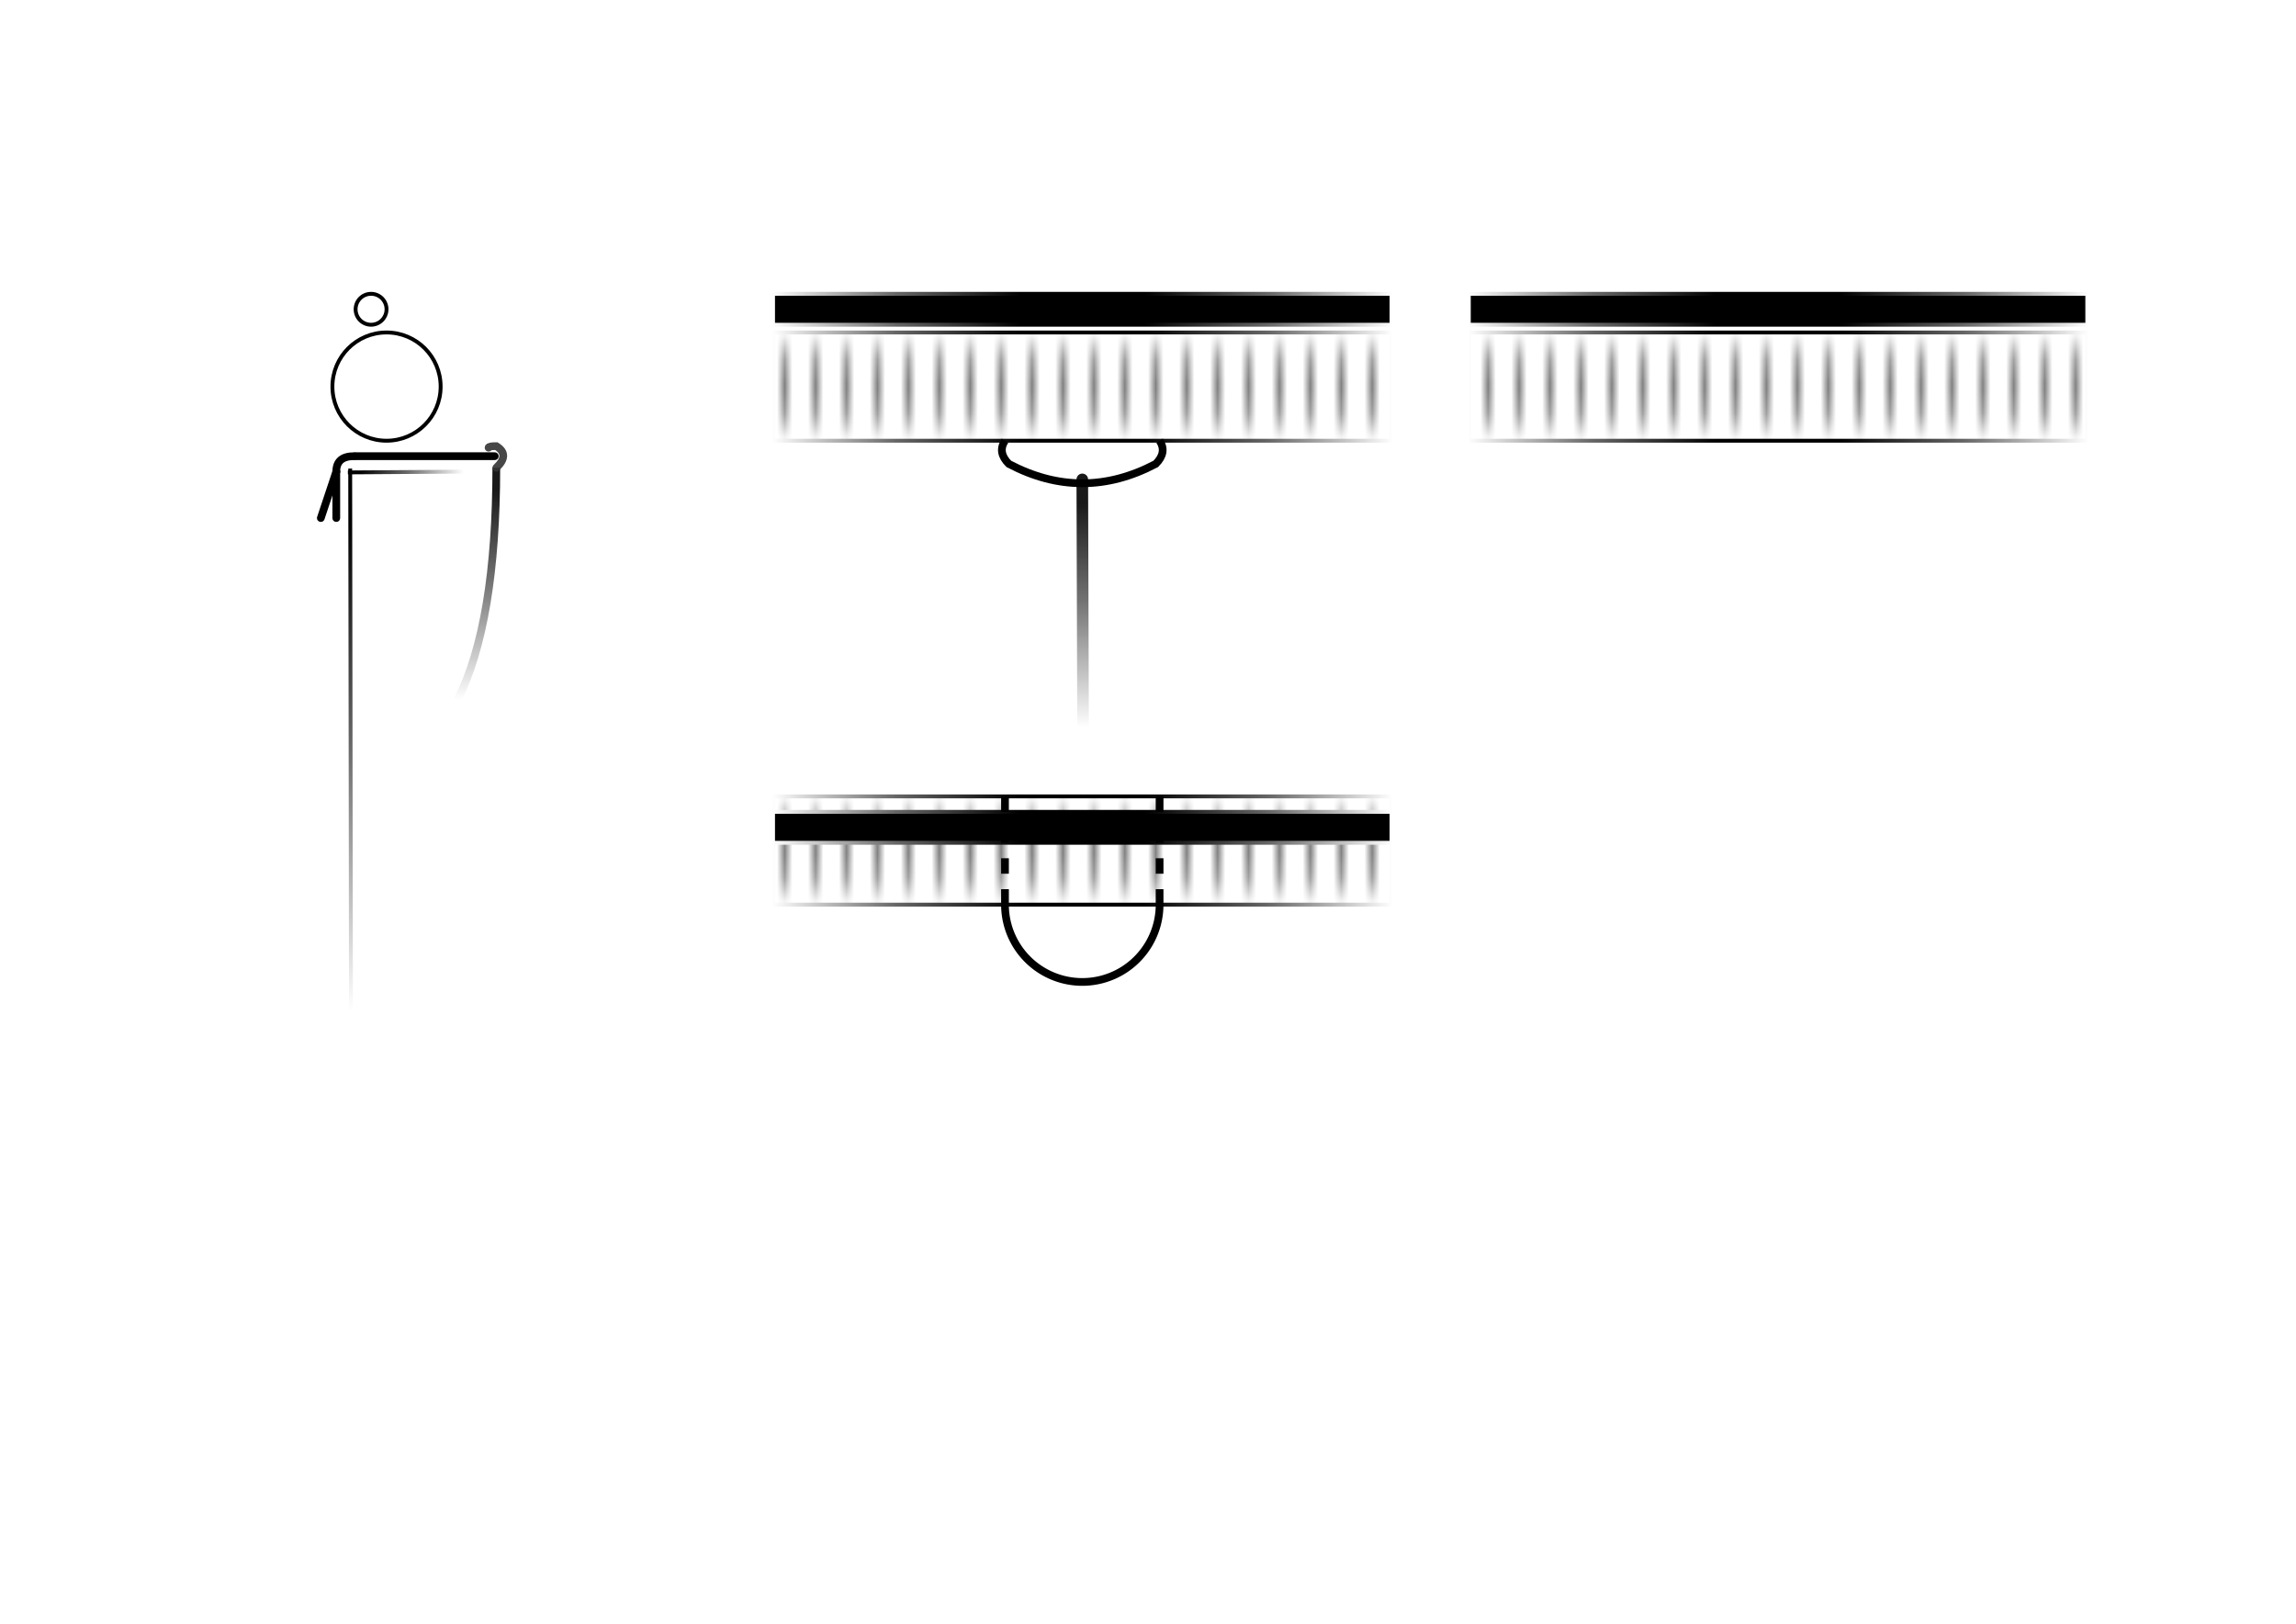 <?xml version="1.0" encoding="UTF-8"?>
<!DOCTYPE svg
  PUBLIC "-//W3C//DTD SVG 1.1//EN" "http://www.w3.org/Graphics/SVG/1.1/DTD/svg11.dtd">
<svg xmlns="http://www.w3.org/2000/svg" xmlns:xlink="http://www.w3.org/1999/xlink" x="0" y="0"
    width="297mm" height="210mm" viewBox="0 0 297 210" preserveAspectRatio="xMinYMin meet"
    version="1.1">
    <desc>Board Markers SVG Master</desc>
    <defs>
        <filter id="f1">
            <feGaussianBlur in="SourceGraphic" stdDeviation="0.5 0.1"/>
        </filter>
        <filter id="f2">
            <feGaussianBlur in="SourceGraphic" stdDeviation="0.5 0.3"/>
        </filter>
        <filter id="f3">
            <feGaussianBlur in="SourceGraphic" stdDeviation="0.5"/>
        </filter>
        <linearGradient id="fading">
            <stop offset="0%" stop-color="#FFFFFF"/>
            <stop offset="50%" stop-color="#666666"/>
            <stop offset="90%" stop-color="#000000"/>
        </linearGradient>
        <linearGradient id="fadingBothEnds">
            <stop offset="0%" stop-color="#FFFFFF"/>
            <stop offset="20%" stop-color="#666666"/>
            <stop offset="40%" stop-color="#000000"/>
            <stop offset="60%" stop-color="#000000"/>
            <stop offset="80%" stop-color="#666666"/>
            <stop offset="100%" stop-color="#FFFFFF"/>
        </linearGradient>
        <linearGradient id="fadingDown" xlink:href="#fading" x1="0%" y1="100%" x2="0%" y2="0%"/>
        <linearGradient id="fadingUp" xlink:href="#fading" x1="0%" y1="0%" x2="0%" y2="100%"/>
        <pattern id="gluedPattern" patternUnits="userSpaceOnUse" viewBox="0 0 3 5" x="0" y="0"
            width="3" height="5">
            <desc>Glue pattern</desc>
            <path d="M 0,5 L 3,0 " class="line4"/>
        </pattern>
        <pattern id="thicknessCutoutTile" patternUnits="userSpaceOnUse"
            patternContentUnits="userSpaceOnUse" x="0" y="-10" width="2" height="50">
            <path d="M0,0 L5,50" class="line3"/>
        </pattern>
        <pattern id="endbandFill" x="0" y="0" width="4" height="14" patternUnits="userSpaceOnUse">
            <path d="M0,0 Q-1,7 0,14 M2,0 Q1,7 2,14" class="line2"/>
        </pattern>
        <pattern id="endbandFill2" x="0" y="0" width="4" height="4" patternUnits="userSpaceOnUse">
            <path d="M0,0 L4,0 4,4 0,4z" class="fill2"/>
            <path d="M0,0 Q-0.5,2 0,4 M2,0 Q1.5,2 2,4" class="line2"/>
        </pattern>
        <clipPath id="knot_back_clip">
            <path d="M-1,-1 L3,-1 3,2 -1,2z"/>
        </clipPath>
        <clipPath id="span2_clip">
            <path d="M-1,-7 L-1,11 21,11 21,-7z"/>
        </clipPath>
        <g id="endbandCore">
            <circle r="7" cx="0" cy="0" fill="url(#thicknessCutoutTile)" class="line4"/>
        </g>
        <g id="endbandCore_front">
            <path d="M0,0 L80,0 80,14 0,14z" stroke="url(#fadingBothEnds)" fill="url(#endbandFill)" stroke-width="0.5"
            />
        </g>
        <g id="crowningCore">
            <circle r="2" cx="0" cy="0" fill="url(#thicknessCutoutTile)" class="line4"/>
        </g>
        <g id="crowningCore_front">
            <path d="M0,0 L80,0 80,4 0,4z" stroke="url(#fadingBothEnds)" fill="url(#endbandFill2)" stroke-width="0.5"/>
        </g>
        <g id="textblock" stroke-width="0.5">
            <g id="edges" transform="scale(-1, 1) translate(-45)">
                <path d="M0,0 L15,0.1" stroke="url(#fading)"/>
                <path d="M0,0 L 70,0.1" stroke="url(#fading)"
                    transform="rotate(-90, 45, 0) translate(-24.6, -30.4)"/>
            </g>
        </g>
        <g id="type1">
            <path d="M0,0 L18,0" stroke-linecap="round"/>
        </g>
        <g id="span_front">
            <path d="M0,0 Q-1,1.5 0.5,3 Q10,8 19.5,3 Q21,1.5 20,0"/>
        </g>
        <g id="span_above">
            <path d="M0,0 A10,10 0 0,0 20,0"/>
            <path d="M0,0 L0,-15 M20,0 L20,-15" stroke-linecap="butt" stroke-dasharray="2 2"/>
        </g>
        <g id="multipleSpan_back">
            <path d="M0,0 Q10,2.5 20,0" stroke-linecap="round"/>
        </g>
        <g id="multipleSpan_back_above" stroke-linecap="round">
            <path d="M1,-1 Q10,-5 19,-1"/>
            <path d="M0,1 Q0,0 1,-1 M20,1 Q20,0 19,-1"/>
        </g>
        <g id="closedLoop_front">
            <path d="M-0.5,0 Q-18,3 2,3.5 Q18,3 0.5,0"/>
        </g>
        <g id="closedLoop_above">
            <path d="M-0.2,-0.5 Q-1,-8 -0.5,-15 M0.2,0 Q1,-8 0.5,-15" stroke-linecap="butt"
                stroke-dasharray="2 2"/>
            <path d="M-0.5,0 Q-7.5,3 -8.5,8 A5,5 0 0,0 8.5,8 Q7.5,3 0.5,0"/>
        </g>
        <g id="twistedSpan">
            <path d="M0,0 L10,0 Q16,0 18,-2 Q14,-4 10,0" stroke-linejoin="round"/>
        </g>
        <g id="twistedSpan_front">
            <path d="M0,0.5 Q-7,-3.5 -5,-4.5 Q-1.5,-5.5 2,-1.5 Q2,0.5 0,0.5"/>
        </g>
        <g id="twistedSpan_above">
            <path d="M-0.2,-0.5 Q-1,-8 -0.5,-15 M0.2,0 Q1,-8 0.5,-15" stroke-linecap="butt"
                stroke-dasharray="2 2"/>
            <path d="M0,0 Q6,10 -3,12.5 Q-7,12 -0.5,0"/>
        </g>
        <g id="twistedClosedLoop">
            <path
                d="M0,0 L10,0 Q19,0 18,-2 Q18,-3 15.7,-4 M14.3,-4.7 Q12,-6 12,-7 A1,1 0 0,1 16,-7 Q16,-4 10,0"
                stroke-linejoin="round"/>
        </g>
        <g id="twistedClosedLoop_front">
            <path d="M0,0 Q-1,-4 2.1,-8 Q3.5,-12 0.5,-10 Q-0.5,-8 1,-6 Q8,-2 0,0"/>
        </g>
        <g id="twistedClosedLoop_above" stroke-linejoin="round">
            <path d="M-0.2,-0.5 Q-1,-8 -0.5,-15 M0.2,0 Q1,-8 0.5,-15" stroke-linecap="butt"
                stroke-dasharray="2 2"/>
            <path d="M0.5,0 Q8,6 0,8.5 Q2,3 -2,3.2 Q-4,5 0,8.5 Q-1,4 -0.2,0"/>
        </g>
        <g id="knotted">
            <path d="M0,0 L2,0" stroke-linecap="round"/>
            <ellipse rx="0.5" ry="0.8" cx="1.7" cy="0.5" transform="rotate(-22, 1.7,0.5)"/>
            <path d="M2,1 L4,1" stroke-linecap="round"/>
        </g>
        <g id="knotted_above" transform="rotate(-90, 0,0)">
            <use xlink:href="#knotted"/>
        </g>
        <g id="knotted_back">
            <use xlink:href="#knotted" clip-path="url(#knot_back_clip)"/>
        </g>
        <g id="frayed">
            <path d="M1.5,3 L-0.5,9" stroke-linecap="round"/>
            <path d="M1.5,3 L1.5,9" stroke-linecap="round"/>
            <path d="M1.5,3 Q1.5,1 3.8,1" stroke-linecap="round"/>
        </g>
        <g id="frayed2">
            <path d="M4,1 Q-1.1,3 -1.5,9"/>
            <path d="M4,1 Q-1.1,3 -1.5,9" transform="rotate(10, 4,1)"/>
        </g>
        <g id="frayed_back">
            <path d="M1,0 Q-1,4.5 -2,9"/>
            <path d="M1,0 Q0.5,4.5 0,9"/>
            <path d="M1,0 Q1.5,4.5 2,9"/>
            <path d="M1,0 Q3,4.5 4,9"/>
        </g>
        <g id="knottedDoubleLength">
            <path d="M-4.8,32 Q0.2,22 0.2,2" stroke="url(#fadingDown)"/>
            <path d="M5.2,32 Q5.2,22 0.2,2" stroke="url(#fadingDown)"/>
            <ellipse rx="1" ry="1.3" cx="0" cy="0" transform="rotate(-22, 1.7,0.5)" class="knot2"/>
        </g>
        <g id="knottedDoubleLength_front">
            <use xlink:href="#knottedDoubleLength"/>
        </g>
        <g id="knottedDoubleLength_above">
            <path d="M-0.8,4 Q0.1,2 0.2,1" stroke="url(#fadingDown)"/>
            <path d="M1,4 Q0.2,1 0.2,1" stroke="url(#fadingDown)"/>
            <ellipse rx="1" ry="1.1" cx="0" cy="0" transform="rotate(-45, 1.7,0.5)" class="knot2"/>
        </g>
        <g id="knottedSingleLength">
            <path d="M-0.8,6 Q0.2,2 0.2,2" stroke="url(#fadingDown)"/>
            <path d="M5.2,32 Q5.2,22 0.2,2" stroke="url(#fadingDown)"/>
            <ellipse rx="1" ry="1.3" cx="0" cy="0" transform="rotate(-22, 1.7,0.5)" class="knot2"/>
        </g>
        <g id="knottedSingleLength_front">
            <use xlink:href="#knottedSingleLength"/>
        </g>
        <g id="knottedSingleLength_above">
            <path d="M-0.8,2 Q0.1,2 0.2,1" stroke="url(#fadingDown)"/>
            <path d="M1,4 Q0.2,1 0.2,1" stroke="url(#fadingDown)"/>
            <ellipse rx="1" ry="1.1" cx="0" cy="0" transform="rotate(-45, 1.7,0.5)" class="knot2"/>
        </g>
        <g id="hitchedDoubleLength">
            <path d="M-4.8,32 Q0.2,22 0.2,2" stroke="url(#fadingDown)"/>
            <path d="M5.2,32 Q5.2,22 0.2,2" stroke="url(#fadingDown)"/>
            <path d="M0.2,2 Q2,0.3 0.2,-0.8 Q-0.8,-0.8 -0.8,-0.6" stroke="#333333"
                stroke-linecap="round"/>
            <path d="M-0.8,1.6 Q-0.8,2 1.3,2 M-0.8,1.9 Q-0.8,2.3 1.3,2.3" class="hitched"
                stroke-linecap="round"/>
        </g>
        <g id="hitchedDoubleLength_front">
            <path d="M-4.8,32 Q0.2,22 0.2,2" stroke="url(#fadingDown)"/>
            <path d="M5.2,32 Q5.2,22 0.2,2" stroke="url(#fadingDown)"/>
            <path
                d="M0.1,2 Q0.3,0.3 -0.2,-0.6 Q-0.8,-0.7 -0.8,-0.7 M0.5,2 Q0.3,0.3 0.8,-0.6 Q1.4,-0.7 1.4,-0.7"
                class="hitched" stroke-linecap="round"/>
            <path d="M-1.2,1.6 Q0,2.5 1.8,1.6 M-1.2,1.9 Q0,2.8 1.8,1.9" class="hitched"
                stroke-linecap="round"/>
        </g>
        <g id="hitchedDoubleLength_above">
            <path d="M-0.8,4 Q0.1,2 0.2,1" stroke="url(#fadingDown)"/>
            <path d="M1,4 Q0.2,1 0.2,1" stroke="url(#fadingDown)"/>
            <path d="M0.2,2 L-0.6,-0.2 M0,2.3 L-1,0.1 M0.2,2 L1.2,-0.2 M0.4,2.3 L1.6,0.1"
                class="hitched" stroke-linecap="round"/>
            <path d="M-1.2,1.8 Q0,2.7 1.8,1.8 M-1.2,2.1 Q0,3 1.8,2.1" class="hitched"
                stroke-linecap="round"/>
        </g>
        <g id="sewnSingleLength">
            <path d="M-0.8,1.8 Q4,9 2,12" stroke="url(#fadingDown)" stroke-linecap="round"/>
            <path d="M6,32 Q6,22 1.5,0 Q0.5,-2 -1.2,-0.7" stroke="url(#fadingDown)"
                stroke-linecap="round"/>
            <path d="M3.8,6 L1,7" class="line4"/>
        </g>
        <g id="sewnSingleLength_front">
            <path d="M0.1,32 L0,0" stroke="url(#fadingDown)" stroke-linecap="round"/>
            <path d="M-1,8 L1,8" class="line4"/>
        </g>
        <g id="sewnSingleLength_above">
            <path d="M-0.8,2 Q0.1,2 0.2,1" stroke="url(#fadingDown)"/>
            <path d="M1,4 Q0.2,1 0.2,1" stroke="url(#fadingDown)"/>
            <path d="M-0.3,0 L-0.3,2 M0.3,0 L0.3,2" class="line" stroke-linecap="round"/>
        </g>
        <g id="generic">
            <path d="M-0.8,1.8 Q4,9 2,12" stroke="url(#fadingDown)" stroke-linecap="round"/>
            <path d="M6,32 Q6,22 1.5,0 Q0.5,-2 -1.2,-0.7" stroke="url(#fadingDown)"
                stroke-linecap="round"/>
        </g>
        <g id="generic_front">
            <path d="M0.1,32 L0,0" stroke="url(#fadingDown)" stroke-linecap="round"/>
        </g>
        <g id="generic_above">
            <path d="M-0.8,2 Q0.1,2 0.2,1" stroke="url(#fadingDown)"/>
            <path d="M1,4 Q0.2,1 0.2,1" stroke="url(#fadingDown)"/>
            <path d="M-0.3,0 L-0.3,2 M0.3,0 L0.3,2" class="line" stroke-linecap="round"/>
        </g>
        <g id="plaitedGroup">
            <g id="plaitedFill_insetSimple" transform="translate(1, 0)" class="line5">
                <path d="M1,0 L2,1"/>
                <path d="M0,0 L2,2"/>
                <path d="M0,1 L2,3"/>
                <path d="M0,2 L1,3"/>
                <path d="M0,0 L2,2"/>
                <path d="M0,0 Q-0.25,0.5 0,1"/>
                <path d="M0,1 Q-0.25,1.5 0,2"/>
                <path d="M0,2 Q-0.25,2.5 0,3"/>
                <path d="M2,0 Q2.25,0.5 2,1"/>
                <path d="M2,1 Q2.25,1.5 2,2"/>
                <path d="M2,2 Q2.25,2.5 2,3"/>
            </g>
            <g id="plaitedFill_insetSimple_front" transform="translate(1, 0)" class="line5">
                <path d="M0,0 L2,1"/>
                <path d="M0,1 L2,2"/>
                <path d="M0,2 L2,3"/>
                <path d="M2,0 L1,0.5"/>
                <path d="M3,0.5 L1,1.5"/>
                <path d="M3,1.5 L1,2.5"/>
                <path d="M3,2.5 L2,3"/>
                <path d="M0,0 Q-0.5,0.5 0,1"/>
                <path d="M0,1 Q-0.5,1.5 0,2"/>
                <path d="M0,2 Q-0.5,2.5 0,3"/>
                <path d="M3,-0.5 Q3.5,0 3,0.5"/>
                <path d="M3,0.5 Q3.5,1 3,1.5"/>
                <path d="M3,1.5 Q3.5,2 3,2.5"/>
                <path d="M3,2.5 Q3.5,3 3,3.5"/>
            </g>
            <g id="plaitedFill_insetComplex" transform="translate(1, 0)" class="line5">
                <path d="M0,0 L2,0.5"/>
                <path d="M0,0.5 L2,1"/>
                <path d="M0,1 L2,1.5"/>
                <path d="M0,1.5 L2,2"/>
                <path d="M0,2 L2,2.5"/>
                <path d="M0,2.5 L2,3"/>
                <path d="M0,0 Q-0.25,0.25 0,0.5"/>
                <path d="M0,0.5 Q-0.25,0.75 0,1"/>
                <path d="M0,1 Q-0.25,1.25 0,1.5"/>
                <path d="M0,1.5 Q-0.25,1.75 0,2"/>
                <path d="M0,2 Q-0.25,2.25 0,2.5"/>
                <path d="M0,2.5 Q-0.25,2.75 0,3"/>
                <path d="M2,0 Q2.25,0.25 2,0.5"/>
                <path d="M2,0.5 Q2.25,0.75 2,1"/>
                <path d="M2,1 Q2.25,1.25 2,1.5"/>
                <path d="M2,1.5 Q2.25,1.75 2,2"/>
                <path d="M2,2 Q2.25,2.25 2,2.5"/>
                <path d="M2,2.5 Q2.25,2.75 2,3"/>
            </g>
            <g id="plaitedFill_insetComplex_front" transform="translate(1, 0)">
                <g class="line6">
                    <path d="M1.25,0 L2.25,0.25"/>
                    <path d="M0,0 L3,1"/>
                    <path d="M0,0.5 L2.25,1.25"/>
                    <path d="M0,1 L3,2"/>
                    <path d="M0,1.5 L2.25,2.25"/>
                    <path d="M0,2 L3,3"/>
                    <path d="M0,2.5 L2.25,3.25"/>
                    <path d="M0,3 L3,4"/>
                    <path d="M0,3.5 L2.25,4.25"/>
                    <path d="M0,4 L1.5,4.5"/>
                    <path d="M3,0 L1.5,0.5"/>
                    <path d="M4.5,0 L2.25,0.75"/>
                    <path d="M4.5,0.5 L1.5,1.5"/>
                    <path d="M4.5,1 L2.25,1.75"/>
                    <path d="M4.5,1.5 L1.5,2.5"/>
                    <path d="M4.5,2 L2.25,2.75"/>
                    <path d="M4.5,2.5 L1.5,3.5"/>
                    <path d="M4.5,3 L2.25,3.75"/>
                    <path d="M4.5,3.5 L1.5,4.5"/>
                    <path d="M4.5,4 L3,4.5"/>
                </g>
                <g  class="line5">
                    <path d="M0,0 Q-0.25,0.25 0,0.5"/>
                    <path d="M0,0.5 Q-0.25,0.75 0,1"/>
                    <path d="M0,1 Q-0.25,1.25 0,1.5"/>
                    <path d="M0,1.5 Q-0.25,1.75 0,2"/>
                    <path d="M0,2 Q-0.25,2.25 0,2.5"/>
                    <path d="M0,2.5 Q-0.25,2.75 0,3"/>
                    <path d="M0,3 Q-0.25,3.25 0,3.5"/>
                    <path d="M0,3.5 Q-0.25,3.75 0,4"/>
                    <path d="M0,4 Q-0.25,4.25 0,4.5"/>
                    <path d="M4.5,0 Q4.75,0.25 4.5,0.5"/>
                    <path d="M4.5,0.5 Q4.75,0.75 4.5,1"/>
                    <path d="M4.5,1 Q4.75,1.25 4.5,1.5"/>
                    <path d="M4.5,1.5 Q4.75,1.75 4.5,2"/>
                    <path d="M4.5,2 Q4.75,2.25 4.5,2.5"/>
                    <path d="M4.5,2.5 Q4.75,2.75 4.5,3"/>
                    <path d="M4.5,3 Q4.75,3.25 4.5,3.5"/>
                    <path d="M4.5,3.5 Q4.75,3.75 4.5,4"/>
                    <path d="M4.5,4 Q4.75,4.25 4.5,4.5"/>
                </g>
            </g>
            <!-- The x value of the pattern has to be equal to the x1 and x2 value of the line minus 0.8 -->
            <pattern id="plaitedFillSimple" x="-1" y="0" width="4.5" height="2"
                patternContentUnits="userSpaceOnUse" patternUnits="userSpaceOnUse"
                stroke-linecap="round">
                <use xlink:href="#plaitedFill_insetSimple"/>
            </pattern>
            <pattern id="plaitedFillSimple_front" x="-1" y="0" width="4.5" height="2"
                patternContentUnits="userSpaceOnUse" patternUnits="userSpaceOnUse"
                stroke-linecap="round">
                <use xlink:href="#plaitedFill_insetSimple_front"/>
            </pattern>
            <pattern id="plaitedFillComplex" x="-1" y="0" width="6" height="2"
                patternContentUnits="userSpaceOnUse" patternUnits="userSpaceOnUse"
                stroke-linecap="round">
                <use xlink:href="#plaitedFill_insetComplex"/>
            </pattern>
            <pattern id="plaitedFillComplex_front" x="-1" y="0" width="6" height="2"
                patternContentUnits="userSpaceOnUse" patternUnits="userSpaceOnUse"
                stroke-linecap="round">
                <use xlink:href="#plaitedFill_insetComplex_front"/>
            </pattern>
            <mask id="fadingMaskPlaited">
                <path d="M-1,0 L5,0 5,30 -1,30z" stroke-width="0.1" stroke="url(#fadingUp)"
                    fill="url(#fadingUp)"/>
            </mask>
            <g id="plaitedSectionSimple">
                <line x1="1.8" x2="1.8" y1="5.7" y2="32" class="filler" stroke-width="4.25"/>
                <line x1="1.8" x2="1.8" y1="5.7" y2="32" stroke="url(#plaitedFillSimple)"
                    stroke-width="4.25" mask="url(#fadingMaskPlaited)"/>
            </g>
            <g id="plaitedSectionSimple_front">
                <line x1="1.5" x2="1.5" y1="5.7" y2="32" class="filler" stroke-width="3.2"/>
                <line x1="1.8" x2="1.8" y1="5.7" y2="32" stroke="url(#plaitedFillSimple_front)"
                    stroke-width="4.25" mask="url(#fadingMaskPlaited)"/>
            </g>
            <g id="plaitedSectionComplex">
                <line x1="1.8" x2="1.8" y1="5.7" y2="32" class="filler" stroke-width="6"/>
                <line x1="1.8" x2="1.8" y1="5.7" y2="32" stroke="url(#plaitedFillComplex)"
                    stroke-width="6" mask="url(#fadingMaskPlaited)"/>
            </g>
            <g id="plaitedSectionComplex_front">
                <line x1="1.8" x2="1.8" y1="5.7" y2="32" class="filler" stroke-width="6"/>
                <line x1="1.8" x2="1.8" y1="5.7" y2="32" stroke="url(#plaitedFillComplex_front)"
                    stroke-width="6" mask="url(#fadingMaskPlaited)"/>
            </g>
            <g id="plaited">
                <use xlink:href="#plaitedSectionSimple" transform="translate(-0.4,0)"/>
                <path d="M-0.8,1.8 Q1,6 1.5,6" class="line" stroke-linecap="round"/>
                <path d="M0,6 Q0,6 1.5,0 Q0.5,-2 -1.2,-0.7" class="line" stroke-linecap="round"
                />
            </g>
            <g id="plaited_front">
                <use xlink:href="#plaitedSectionSimple_front" transform="translate(-0.8,0)"/>
                <g transform="translate(-0.4)">
                    <path d="M0.8,-0.7 Q1,6 1.5,6" class="line" stroke-linecap="round"/>
                    <path d="M0,6 Q0.6,5 0.6,-0.7" class="line" stroke-linecap="round"/>
                </g>
                <g transform="translate(0.4)">
                    <path d="M1.3,-0.7 Q1,6 1.5,6" class="line" stroke-linecap="round"/>
                    <path d="M0,6 Q0.6,5 0.6,-0.7" class="line" stroke-linecap="round"/>
                </g>
            </g>
            <g id="plaited_above">
                <!--<path d="M0.7,4 L0.7,1" stroke="url(#pliedFill)" stroke-width="3" transform="translate(-0.8)"/>-->
                <path d="M-1.3,0 L-1.3,2 M1.3,0 L1.3,2" class="line" stroke-linecap="round"/>
                <path d="M-0.3,0 L-0.3,2 M0.3,0 L0.3,2" class="line" stroke-linecap="round"/>
            </g>
        </g>
        <g id="pliedGroup">
            <g id="pliedFill_inset">
                <path d="M1.1,0 Q2,0.5 2.5,0.5" class="line2"/>
                <path d="M0,0 Q1.25,1.5 2.5,1.5" class="line2"/>
                <path d="M0,1 Q0.9,2 1.25,2" class="line2"/>
                <path d="M0,0 L0,2 M2.5,0 L2.5,2" class="line2"/>
            </g>
            <!-- The x value of the pattern has to be equal to the x1 and x2 value of the line minus 1.25 -->
            <pattern id="pliedFill" x="-0.55" y="0" width="2.5" height="2"
                patternUnits="userSpaceOnUse" stroke-linecap="round">
                <use xlink:href="#pliedFill_inset"/>
            </pattern>
            <mask id="fadingMaskPlied">
                <path d="M-0.5,0 L3,0 3,30 -0.5,30z" stroke-width="0.1" stroke="url(#fadingUp)"
                    fill="url(#fadingUp)"/>
            </mask>
            <g id="pliedSection">
                <line x1="0.7" x2="0.7" y1="5.7" y2="32" class="filler" stroke-width="2.5"/>
                <line x1="0.7" x2="0.7" y1="5.7" y2="32" stroke="url(#pliedFill)" stroke-width="2.5"
                    mask="url(#fadingMaskPlied)"/>
            </g>
            <g id="plied">
                <use xlink:href="#pliedSection"/>
                <path d="M-0.8,1.8 Q1,6 1.5,6" class="line" stroke-linecap="round"/>
                <path d="M0,6 Q0,6 1.5,0 Q0.5,-2 -1.2,-0.7" class="line" stroke-linecap="round"
                />
            </g>
            <g id="plied_front">
                <use xlink:href="#pliedSection"/>
                <path d="M0.8,-0.7 Q1,6 1.5,6" class="line" stroke-linecap="round"/>
                <path d="M0,6 Q0.6,5 0.6,-0.7" class="line" stroke-linecap="round"/>
            </g>
            <g id="plied_above">
                <!--<path d="M0.7,4 L0.7,1" stroke="url(#pliedFill)" stroke-width="3" transform="translate(-0.8)"/>-->
                <path d="M-1.3,0 L-1.3,2 M1.3,0 L1.3,2" class="line" stroke-linecap="round"/>
                <path d="M-0.3,0 L-0.3,2 M0.3,0 L0.3,2" class="line" stroke-linecap="round"/>
            </g>
        </g>
    </defs>

    <!-- Definitions are called here -->

    <!-- Span1 | multipleSpan | closedLoop -->
    <use xlink:href="#endbandCore" x="50" y="50" stroke="#000000" stroke-width="0.5"/>
    <use xlink:href="#crowningCore" x="48" y="40" stroke="#000000" stroke-width="0.5"/>
    <use xlink:href="#textblock" x="15" y="61" stroke="#000000" stroke-width="1" fill="none"/>
    <use xlink:href="#type1" x="46" y="59" stroke="#000000" stroke-width="1"/>
    <!--    <use xlink:href="#knot" x="42" y="58"  stroke="#000000" stroke-width="1"/>-->
    <use xlink:href="#frayed" x="42" y="58" stroke="#000000" stroke-width="1" fill="none"/>
    <!-- Secondary types -->
    <!--<use xlink:href="#knottedDoubleLength" x="64" y="58.5" stroke-width="1" stroke-opacity="0.9"
        fill="none"/>-->
    <!--<use xlink:href="#knottedSingleLength" x="64" y="58.5" stroke-width="1" stroke-opacity="0.9"
        fill="none"/>-->
    <use xlink:href="#hitchedDoubleLength" x="64" y="58.5" stroke-width="1" stroke-opacity="0.9"
        fill="none"/>
    <!--<use xlink:href="#sewnSingleLength" x="64" y="58.5" stroke-width="1" stroke-opacity="0.9"
        fill="none"/>-->
    <!--<use xlink:href="#plied" x="64" y="58.5" stroke-width="1" stroke-opacity="0.9" fill="none"/>-->
    <!--    <use xlink:href="#plaited" x="64" y="58.5" stroke-width="1" stroke-opacity="0.9" fill="none"/>-->

    <!-- Span2 -->
    <!--<use xlink:href="#endbandCore" x="50" y="50" stroke="#000000" stroke-width="0.5"/>
    <use xlink:href="#crowningCore" x="48" y="39" stroke="#000000" stroke-width="0.5"/>
    <use xlink:href="#textblock" x="15" y="59" stroke="#000000" stroke-width="1" fill="none"/>
    <use xlink:href="#type1" x="47" y="42" stroke="#000000" stroke-width="1"/>
<!-\-    <use xlink:href="#knot" x="43" y="41"  stroke="#000000" stroke-width="1"/>-\->
    <use xlink:href="#frayed2" x="43" y="41"  stroke="#000000" stroke-width="1" fill="none"/>
    <!-\- Secondary types -\->
    <!-\-<use xlink:href="#knottedDoubleLength" x="65" y="41.5" stroke-width="1" stroke-opacity="0.9"
        fill="none"/>-\->
    <!-\-<use xlink:href="#knottedSingleLength" x="65" y="41.5" stroke-width="1" stroke-opacity="0.9"
        fill="none"/>-\->
    <!-\-<use xlink:href="#hitchedDoubleLength" x="65" y="41.5" stroke-width="1" stroke-opacity="0.9"
        fill="none"/>-\->
    <!-\-<use xlink:href="#sewnSingleLength" x="65" y="41.5" stroke-width="1" stroke-opacity="0.9"
        fill="none"/>-\->
    <use xlink:href="#plied" x="65" y="41.5" stroke-width="1" stroke-opacity="0.9" fill="none"/>-->
    <!--    <use xlink:href="#plaited" x="65" y="41.5" stroke-width="1" stroke-opacity="0.9" fill="none"/>-->

    <!-- twistedSpan -->
    <!--<use xlink:href="#endbandCore" x="50" y="50" stroke="#000000" stroke-width="0.5"/>
    <use xlink:href="#crowningCore" x="48" y="40" stroke="#000000" stroke-width="0.5"/>
    <use xlink:href="#textblock" x="15" y="61" stroke="#000000" stroke-width="1" fill="none"/>
    <use xlink:href="#twistedSpan" x="46" y="59" stroke="#000000" stroke-width="1" fill="none"/>
<!-\-    <use xlink:href="#knot" x="42" y="58"  stroke="#000000" stroke-width="1"/>-\->
    <use xlink:href="#frayed" x="42" y="58"  stroke="#000000" stroke-width="1" fill="none"/>
    <!-\-Secondary types-\->
    <!-\-<use xlink:href="#knottedDoubleLength" x="63.5" y="56" stroke-width="1" stroke-opacity="0.9"
        fill="none"/>-\->
    <!-\-<use xlink:href="#knottedSingleLength" x="63.5" y="56" stroke-width="1" stroke-opacity="0.9"
        fill="none"/>-\->
    <!-\-<use xlink:href="#hitchedDoubleLength" x="63.5" y="56" stroke-width="1" stroke-opacity="0.9"
        fill="none"/>-\->
    <!-\-<use xlink:href="#sewnSingleLength" x="63.5" y="57.5" stroke-width="1" stroke-opacity="0.9"
        fill="none"/>-\->
    <use xlink:href="#plied" x="63.5" y="57.5" stroke-width="1" stroke-opacity="0.9" fill="none"/>-->
    <!--    <use xlink:href="#plaited" x="63.5" y="57.5" stroke-width="1" stroke-opacity="0.9" fill="none"/>-->

    <!-- twistedClosedLoop -->
    <!--<use xlink:href="#endbandCore" x="50" y="50" stroke="#000000" stroke-width="0.5"/>
    <use xlink:href="#crowningCore" x="48" y="40" stroke="#000000" stroke-width="0.5"/>
    <use xlink:href="#textblock" x="15" y="61" stroke="#000000" stroke-width="1" fill="none"/>
    <use xlink:href="#twistedClosedLoop" x="46" y="59" stroke="#000000" stroke-width="1" fill="none"/>
    <use xlink:href="#knot" x="42" y="58" stroke="#000000" stroke-width="1"/>
    <!-\-    <use xlink:href="#frayed" x="42" y="58"  stroke="#000000" stroke-width="1" fill="none"/>-\->
    <!-\-Secondary types-\->
    <!-\-<!-\- knottedDoubleLength: choose to which loop should the secondary type be attached -\->
    <use xlink:href="#knottedDoubleLength" x="63.5" y="56" stroke-width="1" stroke-opacity="0.9"
        fill="none"/>
    <!-\-<use xlink:href="#knottedDoubleLength" x="62" y="51" stroke-width="1" stroke-opacity="0.9"
        fill="none"/>-\->-\->
    <!-\-<!-\- knottedSingleLength: choose to which loop should the secondary type be attached -\->
    <use xlink:href="#knottedSingleLength" x="63.5" y="56" stroke-width="1" stroke-opacity="0.9"
        fill="none"/>
    <!-\-<use xlink:href="#knottedSingleLength" x="62" y="51" stroke-width="1" stroke-opacity="0.9"
        fill="none"/>-\->-\->
    <!-\- knottedSingleLength: choose to which loop should the secondary type be attached -\->
    <!-\-<use xlink:href="#hitchedDoubleLength" x="63.5" y="58" stroke-width="1" stroke-opacity="0.9"
        fill="none"/>
    <!-\-<use xlink:href="#hitchedDoubleLength" x="61" y="49.5" stroke-width="1" stroke-opacity="0.9"
        fill="none"/>-\->-\->
    <!-\-<use xlink:href="#sewnSingleLength" x="63.5" y="58" stroke-width="1" stroke-opacity="0.9"
        fill="none"/>
    <!-\-<use xlink:href="#sewnSingleLength" x="61" y="49.5" stroke-width="1" stroke-opacity="0.9"
        fill="none"/>-\->-\->
<!-\-    <use xlink:href="#plied" x="63.5" y="58" stroke-width="1" stroke-opacity="0.9" fill="none"/>-\->
    <use xlink:href="#plied" x="61" y="49.5" stroke-width="1" stroke-opacity="0.9" fill="none"/>-->
    <!--<use xlink:href="#plaited" x="63.5" y="58" stroke-width="1" stroke-opacity="0.9" fill="none"/>
    <use xlink:href="#plaited" x="61" y="49.5" stroke-width="1" stroke-opacity="0.9" fill="none"/>-->


    <!-- Front pattern -->
    <use xlink:href="#endbandCore_front" x="100" y="43" stroke="#000000" stroke-width="0.5"
        fill="none"/>
    <use xlink:href="#crowningCore_front" x="100" y="38" stroke="#000000" stroke-width="0.5"
        fill="none"/>
    <!-- Span1 -->
    <use xlink:href="#span_front" x="130" y="57" stroke="#000000" stroke-width="1" fill="none"/>
    <!-- Secondary types -->
    <!--<use xlink:href="#knottedDoubleLength_front" x="140" y="62" stroke-width="1" stroke-opacity="0.9"
        fill="none"/>-->
    <!--<use xlink:href="#knottedSingleLength_front" x="140" y="62" stroke-width="1" stroke-opacity="0.9"
        fill="none"/>-->
    <!--<use xlink:href="#hitchedDoubleLength_front" x="140" y="62" stroke-width="1" stroke-opacity="0.9"
        fill="none"/>-->
    <use xlink:href="#sewnSingleLength_front" x="140" y="62" stroke-width="1.5" stroke-opacity="0.9"
        fill="none"/>
    <!--<use xlink:href="#plaited_front" x="140" y="62" stroke-width="1" stroke-opacity="0.9"
        fill="none"/>-->
    <!-- Span2 -->
    <!--<use xlink:href="#span_front" x="130" y="42" stroke="#000000" stroke-width="1" fill="none"/>
    <!-\- Secondary types -\->
    <!-\-<use xlink:href="#knottedDoubleLength" x="140" y="47" stroke-width="1" stroke-opacity="0.9"
        fill="none"/>-\->
    <!-\-<use xlink:href="#knottedSingleLength" x="140" y="47" stroke-width="1" stroke-opacity="0.9"
        fill="none"/>-\->
    <!-\-<use xlink:href="#hitchedDoubleLength_front" x="140" y="47" stroke-width="1" stroke-opacity="0.9"
        fill="none"/>-\->
    <!-\-<use xlink:href="#sewnSingleLength_front" x="140" y="47" stroke-width="1" stroke-opacity="0.9"
        fill="none"/>-\-><!-\-
    <use xlink:href="#plied_front" x="140" y="47" stroke-width="1" stroke-opacity="0.9" fill="none"/>-\->
    <use xlink:href="#plaited_front" x="140" y="47" stroke-width="1" stroke-opacity="0.9"
        fill="none"/>-->
    <!-- Multiplespan -->
    <!--<use xlink:href="#span_front" x="110" y="57" stroke="#000000" stroke-width="1" fill="none"/>
    <use xlink:href="#span_front" x="150" y="57" stroke="#000000" stroke-width="1" fill="none"/>
    <!-\- Secondary types -\->
    <!-\-<!-\- knottedDoubleLength -\->
    <use xlink:href="#knottedDoubleLength" x="120" y="62" stroke-width="1" stroke-opacity="0.9"
        fill="none"/>
    <use xlink:href="#knottedDoubleLength" x="160" y="62" stroke-width="1" stroke-opacity="0.9"
        fill="none"/>-\->
    <!-\-<!-\- knottedDoubleLength -\->
    <use xlink:href="#knottedSingleLength" x="120" y="62" stroke-width="1" stroke-opacity="0.9"
        fill="none"/>
    <use xlink:href="#knottedSingleLength" x="160" y="62" stroke-width="1" stroke-opacity="0.9"
        fill="none"/>-\->
    <!-\-<!-\- hitchedDoubleLength -\->
    <use xlink:href="#hitchedDoubleLength_front" x="120" y="62" stroke-width="1" stroke-opacity="0.9"
        fill="none"/>
    <use xlink:href="#hitchedDoubleLength_front" x="160" y="62" stroke-width="1" stroke-opacity="0.9"
        fill="none"/>-\->
    <!-\-<!-\- sewnSingleLength -\->
    <use xlink:href="#sewnSingleLength_front" x="120" y="62" stroke-width="1" stroke-opacity="0.9"
        fill="none"/>
    <use xlink:href="#sewnSingleLength_front" x="160" y="62" stroke-width="1" stroke-opacity="0.9"
        fill="none"/>-\->
    <!-\-<!-\- plied -\->
    <use xlink:href="#plied_front" x="120" y="62" stroke-width="1" stroke-opacity="0.9" fill="none"/>
    <use xlink:href="#plied_front" x="160" y="62" stroke-width="1" stroke-opacity="0.9" fill="none"/>-\->
    <!-\- plaited -\->
    <use xlink:href="#plaited_front" x="120" y="62" stroke-width="1" stroke-opacity="0.9"
        fill="none"/>
    <use xlink:href="#plaited_front" x="160" y="62" stroke-width="1" stroke-opacity="0.9"
        fill="none"/>-->
    <!-- ClosedLoop -->
    <!--<use xlink:href="#closedLoop_front" x="140" y="57" stroke="#000000" stroke-width="1" fill="none"/>
    <!-\- Secondary types -\->
    <!-\-<use xlink:href="#knottedDoubleLength" x="140" y="60" stroke-width="1" stroke-opacity="0.9"
        fill="none"/>-\->
    <!-\-<use xlink:href="#knottedSingleLength" x="140" y="60" stroke-width="1" stroke-opacity="0.9"
        fill="none"/>-\->
    <!-\-<use xlink:href="#hitchedDoubleLength_front" x="140" y="60" stroke-width="1" stroke-opacity="0.9"
        fill="none"/>-\->
    <!-\-<use xlink:href="#sewnSingleLength_front" x="140" y="60" stroke-width="1" stroke-opacity="0.9"
        fill="none"/>-\->
<!-\-    <use xlink:href="#plied_front" x="140" y="60" stroke-width="1" stroke-opacity="0.9" fill="none"/>-\->
    <use xlink:href="#plaited_front" x="140" y="60" stroke-width="1" stroke-opacity="0.9"
        fill="none"/>-->
    <!-- TwistedSpan -->
    <!--<use xlink:href="#twistedSpan_front" x="140" y="57" stroke="#000000" stroke-width="1" fill="none"/>
    <!-\- Secondary types -\->
    <!-\-<use xlink:href="#knottedDoubleLength" x="136" y="52" stroke-width="1" stroke-opacity="0.9"
        fill="none"/>-\->
    <!-\-<use xlink:href="#knottedSingleLength" x="136" y="52" stroke-width="1" stroke-opacity="0.9"
        fill="none"/>-\->
    <!-\-<use xlink:href="#hitchedDoubleLength_front" x="136" y="52" stroke-width="1" stroke-opacity="0.9"
        fill="none"/>-\->
    <!-\-<use xlink:href="#sewnSingleLength_front" x="136" y="52" stroke-width="1" stroke-opacity="0.9"
        fill="none"/>-\->
<!-\-    <use xlink:href="#plied_front" x="136" y="52" stroke-width="1" stroke-opacity="0.9" fill="none"/>-\->
    <use xlink:href="#plaited_front" x="136" y="52" stroke-width="1" stroke-opacity="0.9"
        fill="none"/>-->
    <!-- TwistedClosedLoop -->
    <!--<use xlink:href="#twistedClosedLoop_front" x="140" y="57" stroke="#000000" stroke-width="1"
        fill="none"/>
    <!-\- Secondary types -\->
    <!-\-<!-\- knottedDoubleLength: choose to which loop should the secondary type be attached -\->
    <use xlink:href="#knottedDoubleLength" x="144" y="53" stroke-width="1" stroke-opacity="0.9"
        fill="none"/>
    <!-\-<use xlink:href="#knottedDoubleLength" x="143" y="47" stroke-width="1" stroke-opacity="0.9"
        fill="none"/>-\->-\->
    <!-\-<!-\- knottedSingleLength: choose to which loop should the secondary type be attached -\->
    <use xlink:href="#knottedSingleLength" x="144" y="53" stroke-width="1" stroke-opacity="0.9"
        fill="none"/>
    <!-\-<use xlink:href="#knottedSingleLength" x="143" y="47" stroke-width="1" stroke-opacity="0.9"
        fill="none"/>-\->-\->
    <!-\-<!-\- hitchedDoubleLength: choose to which loop should the secondary type be attached -\->
    <use xlink:href="#hitchedDoubleLength_front" x="142" y="55.5" stroke-width="1" stroke-opacity="0.9"
        fill="none" transform="rotate(-20, 142, 55.5)"/>
    <!-\-<use xlink:href="#hitchedDoubleLength_front" x="142" y="48" stroke-width="1" stroke-opacity="0.9"
        fill="none" transform="rotate(-40, 142, 48)"/>-\->-\->
    <!-\- sewnSingleLength: choose to which loop should the secondary type be attached -\->
    <!-\-<!-\-<use xlink:href="#sewnSingleLength_front" x="142" y="55.5" stroke-width="1" stroke-opacity="0.9"
        fill="none"/>-\->
    <use xlink:href="#sewnSingleLength_front" x="141.5" y="46" stroke-width="1" stroke-opacity="0.9"
        fill="none"/>-\->
    <!-\- plied: choose to which loop should the secondary type be attached -\->
    <!-\-    <use xlink:href="#plied_front" x="142" y="55.5" stroke-width="1" stroke-opacity="0.9" fill="none"/>-\->
    <!-\-<use xlink:href="#plied_front" x="141.5" y="46" stroke-width="1" stroke-opacity="0.9"
        fill="none"/>-\->
    <!-\- plaited: choose to which loop should the secondary type be attached -\->
    <use xlink:href="#plaited_front" x="142" y="55.5" stroke-width="1" stroke-opacity="0.9"
        fill="none"/>
    <!-\-<use xlink:href="#plaited_front" x="141.5" y="46" stroke-width="1" stroke-opacity="0.9"
        fill="none"/>-\->-->

    <!-- Back pattern -->
    <g transform="scale(-1, 1) translate(-400, 0)">
        <use xlink:href="#endbandCore_front" x="130" y="43" stroke="#000000" stroke-width="0.5"
            fill="none"/>
        <use xlink:href="#crowningCore_front" x="130" y="38" stroke="#000000" stroke-width="0.5"
            fill="none"/>
    </g>
    <!-- Span1 -->
    <use xlink:href="#knot_back" x="219" y="57" stroke="#000000" stroke-width="1"/>
    <use xlink:href="#knot_back" x="239" y="57" stroke="#000000" stroke-width="1"/>
    <!--<use xlink:href="#frayed_back" x="219" y="57" stroke="#000000" stroke-width="1"/>
    <use xlink:href="#frayed_back" x="239" y="57" stroke="#000000" stroke-width="1"/>-->
    <!-- Span2 -->
    <!--<use xlink:href="#knot_back" x="219" y="42" stroke="#000000" stroke-width="1"/>
    <use xlink:href="#knot_back" x="239" y="42" stroke="#000000" stroke-width="1"/>-->
    <!--<use xlink:href="#frayed_back" x="219" y="42" stroke="#000000" stroke-width="1"/>
    <use xlink:href="#frayed_back" x="239" y="42" stroke="#000000" stroke-width="1"/>-->
    <!-- Multiplespan -->
    <!--<use xlink:href="#multipleSpan_back" x="219" y="57" stroke="#000000" stroke-width="1" fill="none"/>-->
    <!--<use xlink:href="#knot_back" x="199" y="57" stroke="#000000" stroke-width="1"/>
    <use xlink:href="#knot_back" x="259" y="57" stroke="#000000" stroke-width="1"/>-->
    <!--<use xlink:href="#frayed_back" x="199" y="57" stroke="#000000" stroke-width="1"/>
    <use xlink:href="#frayed_back" x="259" y="57" stroke="#000000" stroke-width="1"/>-->
    <!-- closedLoop | twistedSpan | twistedClosedLoop-->
    <!--<use xlink:href="#knot_back" x="229.5" y="57" stroke="#000000" stroke-width="1"/>
    <use xlink:href="#knot_back" x="228.5" y="57" stroke="#000000" stroke-width="1"/>-->
    <!--    <use xlink:href="#frayed_back" x="229" y="57" stroke="#000000" stroke-width="1"/>-->



    <!-- Above pattern -->
    <svg y="20">
        <use xlink:href="#endbandCore_front" x="100" y="83" stroke="#000000" stroke-width="0.5"
            fill="none"/>
        <use xlink:href="#crowningCore_front" x="100" y="85" stroke="#000000" stroke-width="0.5"
            fill="none"/>
        <!-- Span1 -->
        <use xlink:href="#span_above" x="130" y="97" stroke="#000000" stroke-width="1" fill="none"/>
        <use xlink:href="#knot_above" x="130" y="82" stroke="#000000" stroke-width="1"/>
        <use xlink:href="#knot_above" x="150" y="82" stroke="#000000" stroke-width="1"/>
        <!-- Secondary types -->
        <!--<use xlink:href="#knottedDoubleLength_above" x="140" y="106" stroke-width="1" stroke-opacity="0.9"
            fill="none"/>-->
        <!--<use xlink:href="#knottedSingleLength_above" x="140" y="106" stroke-width="1" stroke-opacity="0.9"
            fill="none"/>-->
        <!--<use xlink:href="#hitchedDoubleLength_above" x="140" y="106" stroke-width="1" stroke-opacity="0.9"
            fill="none"/>-->
        <!-- sewnSingleLength | plied | plaited | plaited -->
        <use xlink:href="#plaited_above" x="140" y="106" stroke-width="1" stroke-opacity="0.9"
            fill="none"/>
        <!-- Span2 -->
        <!--<use xlink:href="#span_above" x="130" y="90" stroke="#000000" stroke-width="1" fill="none" clip-path="url(#span2_clip)"/>
    <use xlink:href="#knot_above" x="130" y="82" stroke="#000000" stroke-width="1"/>
    <use xlink:href="#knot_above" x="150" y="82" stroke="#000000" stroke-width="1"/>
        <!-\- Secondary types -\->
        <!-\-<use xlink:href="#knottedDoubleLength_above" x="140" y="99" stroke-width="1" stroke-opacity="0.9"
            fill="none"/>-\->
        <!-\-<use xlink:href="#knottedSingleLength_above" x="140" y="99" stroke-width="1" stroke-opacity="0.9"
            fill="none"/>-\->
        <!-\-<use xlink:href="#hitchedDoubleLength_above" x="140" y="99" stroke-width="1" stroke-opacity="0.9"
            fill="none"/>-\->
        <!-\- sewnSingleLength | plied | plaited -\->
        <use xlink:href="#sewnSingleLength_above" x="140" y="99" stroke-width="1" stroke-opacity="0.9"
            fill="none"/>-->
        <!-- MultipleSpan -->
        <!--<use xlink:href="#span_above" x="110" y="97" stroke="#000000" stroke-width="1" fill="none"/>
    <use xlink:href="#span_above" x="150" y="97" stroke="#000000" stroke-width="1" fill="none"/>
    <use xlink:href="#multipleSpan_back_above" x="130" y="83" stroke="#000000" stroke-width="1" fill="none"/>
    <use xlink:href="#knot_above" x="110" y="82" stroke="#000000" stroke-width="1"/>
    <use xlink:href="#knot_above" x="170" y="82" stroke="#000000" stroke-width="1"/>
        <!-\- Secondary types -\->
        <!-\-<!-\- knottedDoubleLength -\->
        <use xlink:href="#knottedDoubleLength_above" x="120" y="106" stroke-width="1" stroke-opacity="0.9"
            fill="none"/>
        <use xlink:href="#knottedDoubleLength_above" x="160" y="106" stroke-width="1" stroke-opacity="0.9"
            fill="none"/>-\->
        <!-\-<!-\- knottedDoubleLength -\->
        <use xlink:href="#knottedSingleLength_above" x="120" y="106" stroke-width="1" stroke-opacity="0.9"
            fill="none"/>
        <use xlink:href="#knottedSingleLength_above" x="160" y="106" stroke-width="1" stroke-opacity="0.9"
            fill="none"/>-\->
        <!-\-<!-\- knottedDoubleLength -\->
        <use xlink:href="#hitchedDoubleLength_above" x="120" y="106" stroke-width="1" stroke-opacity="0.9"
            fill="none"/>
        <use xlink:href="#hitchedDoubleLength_above" x="160" y="106" stroke-width="1" stroke-opacity="0.9"
            fill="none"/>-\->
        <!-\- sewnSingleLength | plied | plaited -\->
        <use xlink:href="#sewnSingleLength_above" x="120" y="106" stroke-width="1" stroke-opacity="0.9"
            fill="none"/>
        <use xlink:href="#sewnSingleLength_above" x="160" y="106" stroke-width="1" stroke-opacity="0.9"
            fill="none"/>-->
        <!-- ClosedLoop -->
        <!--<use xlink:href="#closedLoop_above" x="140" y="97" stroke="#000000" stroke-width="1" fill="none"/>
    <use xlink:href="#knot_above" x="139.5" y="82" stroke="#000000" stroke-width="1"/>
    <use xlink:href="#knot_above" x="140.5" y="82" stroke="#000000" stroke-width="1"/>
        <!-\- Secondary types -\->
        <!-\-<use xlink:href="#knottedDoubleLength_above" x="140" y="112" stroke-width="1" stroke-opacity="0.9"
            fill="none"/>-\->
        <!-\-<use xlink:href="#knottedSingleLength_above" x="140" y="112" stroke-width="1" stroke-opacity="0.9"
            fill="none"/>-\->
        <!-\-<use xlink:href="#hitchedDoubleLength_above" x="140" y="112" stroke-width="1" stroke-opacity="0.9"
            fill="none"/>-\->
        <!-\- sewnSingleLength | plied | plaited -\->
        <use xlink:href="#sewnSingleLength_above" x="140" y="112" stroke-width="1" stroke-opacity="0.9"
            fill="none"/>-->
        <!-- TwistedSpan -->
        <!--<use xlink:href="#twistedSpan_above" x="140" y="97" stroke="#000000" stroke-width="1" fill="none"/>
    <use xlink:href="#knot_above" x="139.5" y="82" stroke="#000000" stroke-width="1"/>
    <use xlink:href="#knot_above" x="140.5" y="82" stroke="#000000" stroke-width="1"/>
        <!-\- Secondary types -\->
        <!-\-<use xlink:href="#knottedDoubleLength_above" x="136" y="108" stroke-width="1" stroke-opacity="0.9"
            fill="none"/>-\->
        <!-\-<use xlink:href="#knottedSingleLength_above" x="136" y="108" stroke-width="1" stroke-opacity="0.9"
            fill="none"/>-\->
        <!-\-<use xlink:href="#hitchedDoubleLength_above" x="137.5" y="108" stroke-width="1" stroke-opacity="0.9"
            fill="none"/>-\->
        <!-\- sewnSingleLength | plied | plaited -\->
        <use xlink:href="#sewnSingleLength_above" x="137.5" y="108" stroke-width="1" stroke-opacity="0.9"
            fill="none"/>-->
        <!-- TwistedClosedLoop -->
        <!--<use xlink:href="#twistedClosedLoop_above" x="140" y="97" stroke="#000000" stroke-width="1"
            fill="none"/>
        <use xlink:href="#knot_above" x="139.5" y="82" stroke="#000000" stroke-width="1"/>
        <use xlink:href="#knot_above" x="140.5" y="82" stroke="#000000" stroke-width="1"/>
        <!-\- Secondary types -\->
        <!-\-<!-\- knottedDoubleLength: choose to which loop should the secondary type be attached -\->
        <use xlink:href="#knottedDoubleLength_above" x="144" y="101.5" stroke-width="1" stroke-opacity="0.9"
            fill="none"/>
        <!-\-<use xlink:href="#knottedDoubleLength_above" x="137" y="101.5" stroke-width="1" stroke-opacity="0.9"
            fill="none"/>-\->-\->
        <!-\- knottedSingleLength: choose to which loop should the secondary type be attached -\->
        <!-\-<use xlink:href="#knottedSingleLength_above" x="144" y="101.5" stroke-width="1" stroke-opacity="0.9"
            fill="none"/>
        <!-\-<use xlink:href="#knottedSingleLength_above" x="137" y="101.5" stroke-width="1" stroke-opacity="0.9"
            fill="none"/>-\->-\->
        <!-\- hitchedDoubleLength: choose to which loop should the secondary type be attached -\->
        <!-\-<!-\-<use xlink:href="#hitchedDoubleLength_above" x="142" y="103.5" stroke-width="1" stroke-opacity="0.9"
            fill="none" transform="rotate(-45, 142, 103.5)"/>-\->
        <use xlink:href="#hitchedDoubleLength_above" x="138" y="102.5" stroke-width="1" stroke-opacity="0.9"
            fill="none" transform="rotate(47, 138, 102.5)"/>-\->
        <!-\- sewnSingleLength | plied | plaited: choose to which loop should the secondary type be attached -\->
        <!-\-<use xlink:href="#sewnSingleLength_above" x="142" y="103.5" stroke-width="1" stroke-opacity="0.9"
            fill="none"/>-\->
        <use xlink:href="#sewnSingleLength_above" x="138" y="102.5" stroke-width="1"
            stroke-opacity="0.9" fill="none"/>-->
    </svg>

    <!-- NB: we need to set CSS classes for different materials with changes in stroke-width values: 1 for 'cord' and 'thread', 2 for 'ribbon' and 'textile.' -->

    <!-- REMEMBER THE GENERIC SHAPES -->


</svg>

